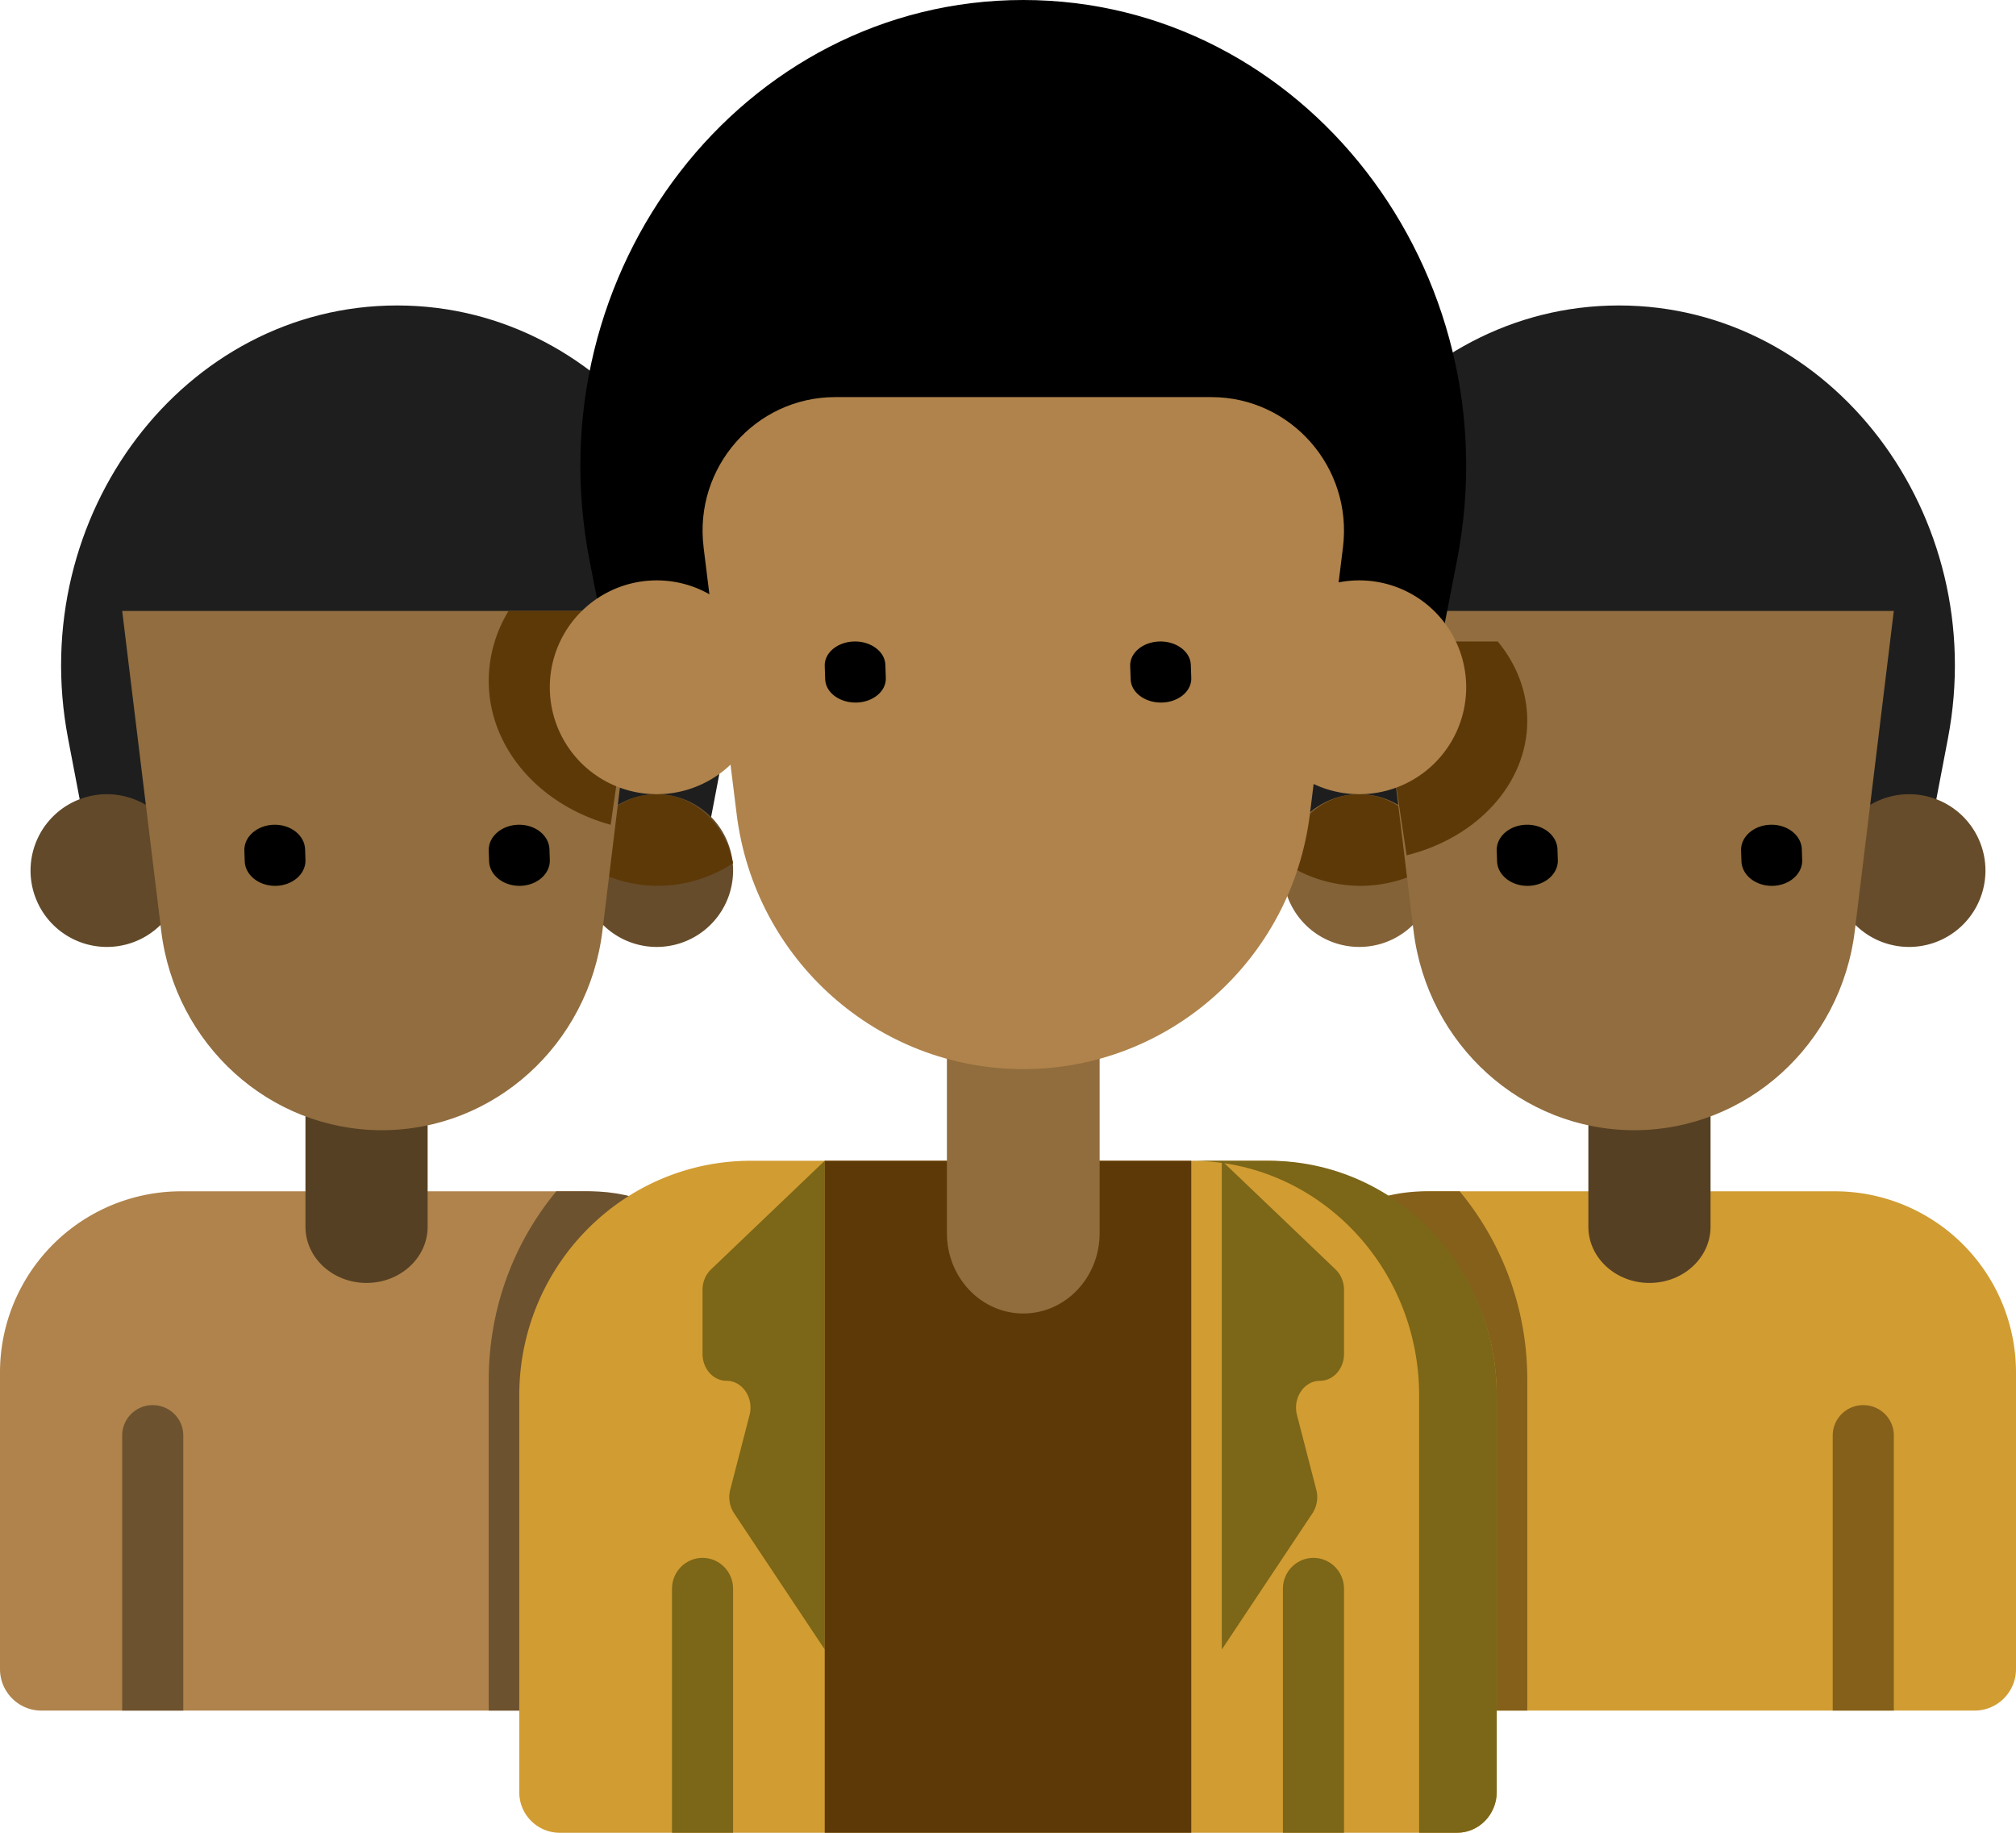 <svg xmlns="http://www.w3.org/2000/svg" width="66" height="60" viewBox="0 0 66 60">
    <g fill="none" fill-rule="nonzero">
        <path fill="#D19C32" d="M66 44.936v9.704c0 .751-.608 1.36-1.357 1.36H41V44.936A5.931 5.931 0 0 1 46.927 39h13.146A5.931 5.931 0 0 1 66 44.936z"/>
        <path fill="#84601A" d="M50 45.179V56h-9V44.936C41 41.657 43.55 39 46.697 39h1.09A9.64 9.64 0 0 1 50 45.179z"/>
        <path fill="#564023" d="M54 42c-1.104 0-2-.824-2-1.84V35h4v5.16c0 1.016-.896 1.84-2 1.84z"/>
        <path fill="#1E1E1E" d="M42.767 27h20.465l.54-2.826C65.17 16.854 59.96 10 53 10c-6.96 0-12.17 6.854-10.772 14.174l.54 2.826z"/>
        <path fill="#664C2B" d="M65 28.5a2.5 2.5 0 1 1-5 0 2.5 2.5 0 0 1 5 0z"/>
        <path fill="#846237" d="M47 28.5a2.5 2.5 0 1 1-5 0 2.5 2.5 0 0 1 5 0z"/>
        <path fill="#5D3908" d="M47 28.256a4.485 4.485 0 0 1-2.463.744A4.5 4.5 0 0 1 42 28.207C42.28 26.94 43.29 26 44.495 26c1.22 0 2.24.964 2.505 2.256z"/>
        <path fill="#916D3F" d="M45 20l.926 7.59.35 2.88C46.733 34.2 49.83 37 53.5 37c3.671 0 6.769-2.8 7.223-6.53L62 20H45z"/>
        <path fill="#5D3908" d="M50 23.595c0 2.081-1.67 3.843-3.95 4.405L45 21h4.035c.609.74.965 1.633.965 2.595z"/>
        <path fill="#000" d="M50.005 29c-.537 0-.978-.355-.993-.803l-.012-.35c-.015-.455.418-.834.967-.847.55-.014 1.006.347 1.021.803l.012.35c.015.455-.418.834-.967.847h-.028zM58.006 29c-.537 0-.979-.355-.994-.803l-.012-.35c-.015-.455.418-.834.967-.847.55-.014 1.006.347 1.021.803l.012.35c.015.455-.418.834-.967.847h-.027zM46 57c-.552 0-1-.444-1-.991v-9.017A.996.996 0 0 1 46 46c.552 0 1 .444 1 .992v9.017A.995.995 0 0 1 46 57z"/>
        <path fill="#84601A" d="M62 46.991V56h-2v-9.009A.996.996 0 0 1 61 46c.553 0 1 .444 1 .991z"/>
        <path fill="#AF834B" d="M25 44.936V56H1.357C.607 56 0 55.391 0 54.64v-9.704A5.931 5.931 0 0 1 5.927 39h13.146A5.931 5.931 0 0 1 25 44.936z"/>
        <path fill="#6D522F" d="M25 44.936V56h-9V45.179c0-2.36.834-4.52 2.213-6.179h1.09C22.449 39 25 41.657 25 44.936z"/>
        <path fill="#564023" d="M12 42c-1.105 0-2-.824-2-1.84V35h4v5.16c0 1.016-.896 1.84-2 1.84z"/>
        <path fill="#1E1E1E" d="M2.767 27h20.465l.54-2.826C25.17 16.854 19.961 10 13 10 6.04 10 .83 16.854 2.228 24.174L2.768 27z"/>
        <path fill="#664C2B" d="M24 28.5a2.5 2.5 0 1 1-5 0 2.5 2.5 0 0 1 5 0z"/>
        <path fill="#5D3908" d="M24 28.257a4.496 4.496 0 0 1-2.462.743c-.926 0-1.795-.29-2.538-.793C19.28 26.94 20.29 26 21.495 26c1.22 0 2.242.964 2.505 2.257z"/>
        <path fill="#61492A" d="M6 28.5a2.5 2.5 0 1 1-5 0 2.5 2.5 0 0 1 5 0z"/>
        <path fill="#916D3F" d="M4 20l1.277 10.47C5.733 34.2 8.828 37 12.5 37c3.672 0 6.767-2.8 7.223-6.53l.355-2.905L21 20H4z"/>
        <path fill="#5D3908" d="M16.65 20a4.394 4.394 0 0 0-.65 2.286c0 2.208 1.68 4.083 3.992 4.714L21 20h-4.35z"/>
        <path fill="#000" d="M9.005 29c-.536 0-.978-.355-.993-.803L8 27.847c-.015-.455.418-.834.967-.847.551-.014 1.006.347 1.021.803l.012.35c.015.455-.418.834-.967.847h-.028zM17.005 29c-.536 0-.978-.355-.993-.803l-.012-.35c-.015-.455.418-.834.967-.847.552-.014 1.006.347 1.021.803l.012.35c.015.455-.418.834-.967.847h-.028z"/>
        <path fill="#6D522F" d="M6 46.991V56H4v-9.009A.995.995 0 0 1 5 46c.552 0 1 .444 1 .991z"/>
        <path fill="#000" d="M20 57c-.552 0-1-.444-1-.991v-9.017A.996.996 0 0 1 20 46c.552 0 1 .444 1 .992v9.017A.996.996 0 0 1 20 57z"/>
        <path fill="#D19C32" d="M49 45.683v12.981c0 .738-.59 1.336-1.319 1.336H18.319A1.327 1.327 0 0 1 17 58.664V45.683C17 41.439 20.396 38 24.587 38h16.826C45.603 38 49 41.44 49 45.683z"/>
        <path fill="#7C6617" d="M23 42.228v2.095c0 .486.351.88.785.88.522 0 .9.563.753 1.126l-.631 2.438a.969.969 0 0 0 .125.772L27 54V38l-3.724 3.558a.927.927 0 0 0-.276.67zM44 42.228v2.095c0 .486-.351.88-.785.88-.523 0-.9.563-.753 1.126l.63 2.438a.967.967 0 0 1-.124.772L40 54V38l3.724 3.558a.927.927 0 0 1 .276.67z"/>
        <path fill="#5D3908" d="M27 38h12v22H27z"/>
        <path fill="#7C6617" d="M49 45.681v12.983c0 .738-.58 1.336-1.297 1.336H46.46V45.683C46.459 41.44 43.119 38 39 38h2.543C45.66 38 49 41.439 49 45.681z"/>
        <path fill="#916C3D" d="M33.5 43c-1.38 0-2.5-1.177-2.5-2.628V33h5v7.372C36 41.823 34.88 43 33.5 43z"/>
        <path fill="#000" d="M20.012 22h26.976l.712-3.657C49.542 8.871 42.675 0 33.5 0c-9.176 0-16.042 8.87-14.2 18.343L20.012 22z"/>
        <path fill="#AF834B" d="M48 22.5a3.5 3.5 0 1 1-7 0 3.5 3.5 0 0 1 7 0zM25 22.5a3.5 3.5 0 1 1-7 0 3.5 3.5 0 0 1 7 0z"/>
        <path fill="#AF834B" d="M23.034 17.919l1.083 8.736C24.708 31.422 28.731 35 33.5 35c4.77 0 8.792-3.578 9.383-8.345l1.083-8.736C44.29 15.307 42.268 13 39.656 13H27.345c-2.613 0-4.635 2.307-4.31 4.919z"/>
        <path fill="#000" d="M28.007 23c-.535 0-.977-.336-.992-.76L27 21.803c-.015-.432.417-.79.965-.803.544-.012 1.005.329 1.02.76l.015.436c.015.432-.417.792-.965.804h-.028zM38.007 23c-.536 0-.977-.336-.992-.76L37 21.803c-.015-.432.417-.79.965-.803.543-.012 1.004.329 1.02.76l.015.436c.015.432-.417.792-.965.804h-.028z"/>
        <path fill="#7C6617" d="M24 52.01V60h-2v-7.99c0-.557.448-1.01 1-1.01s1 .453 1 1.01zM44 52.01V60h-2v-7.99c0-.557.448-1.01 1-1.01s1 .453 1 1.01z"/>
    </g>
</svg>
